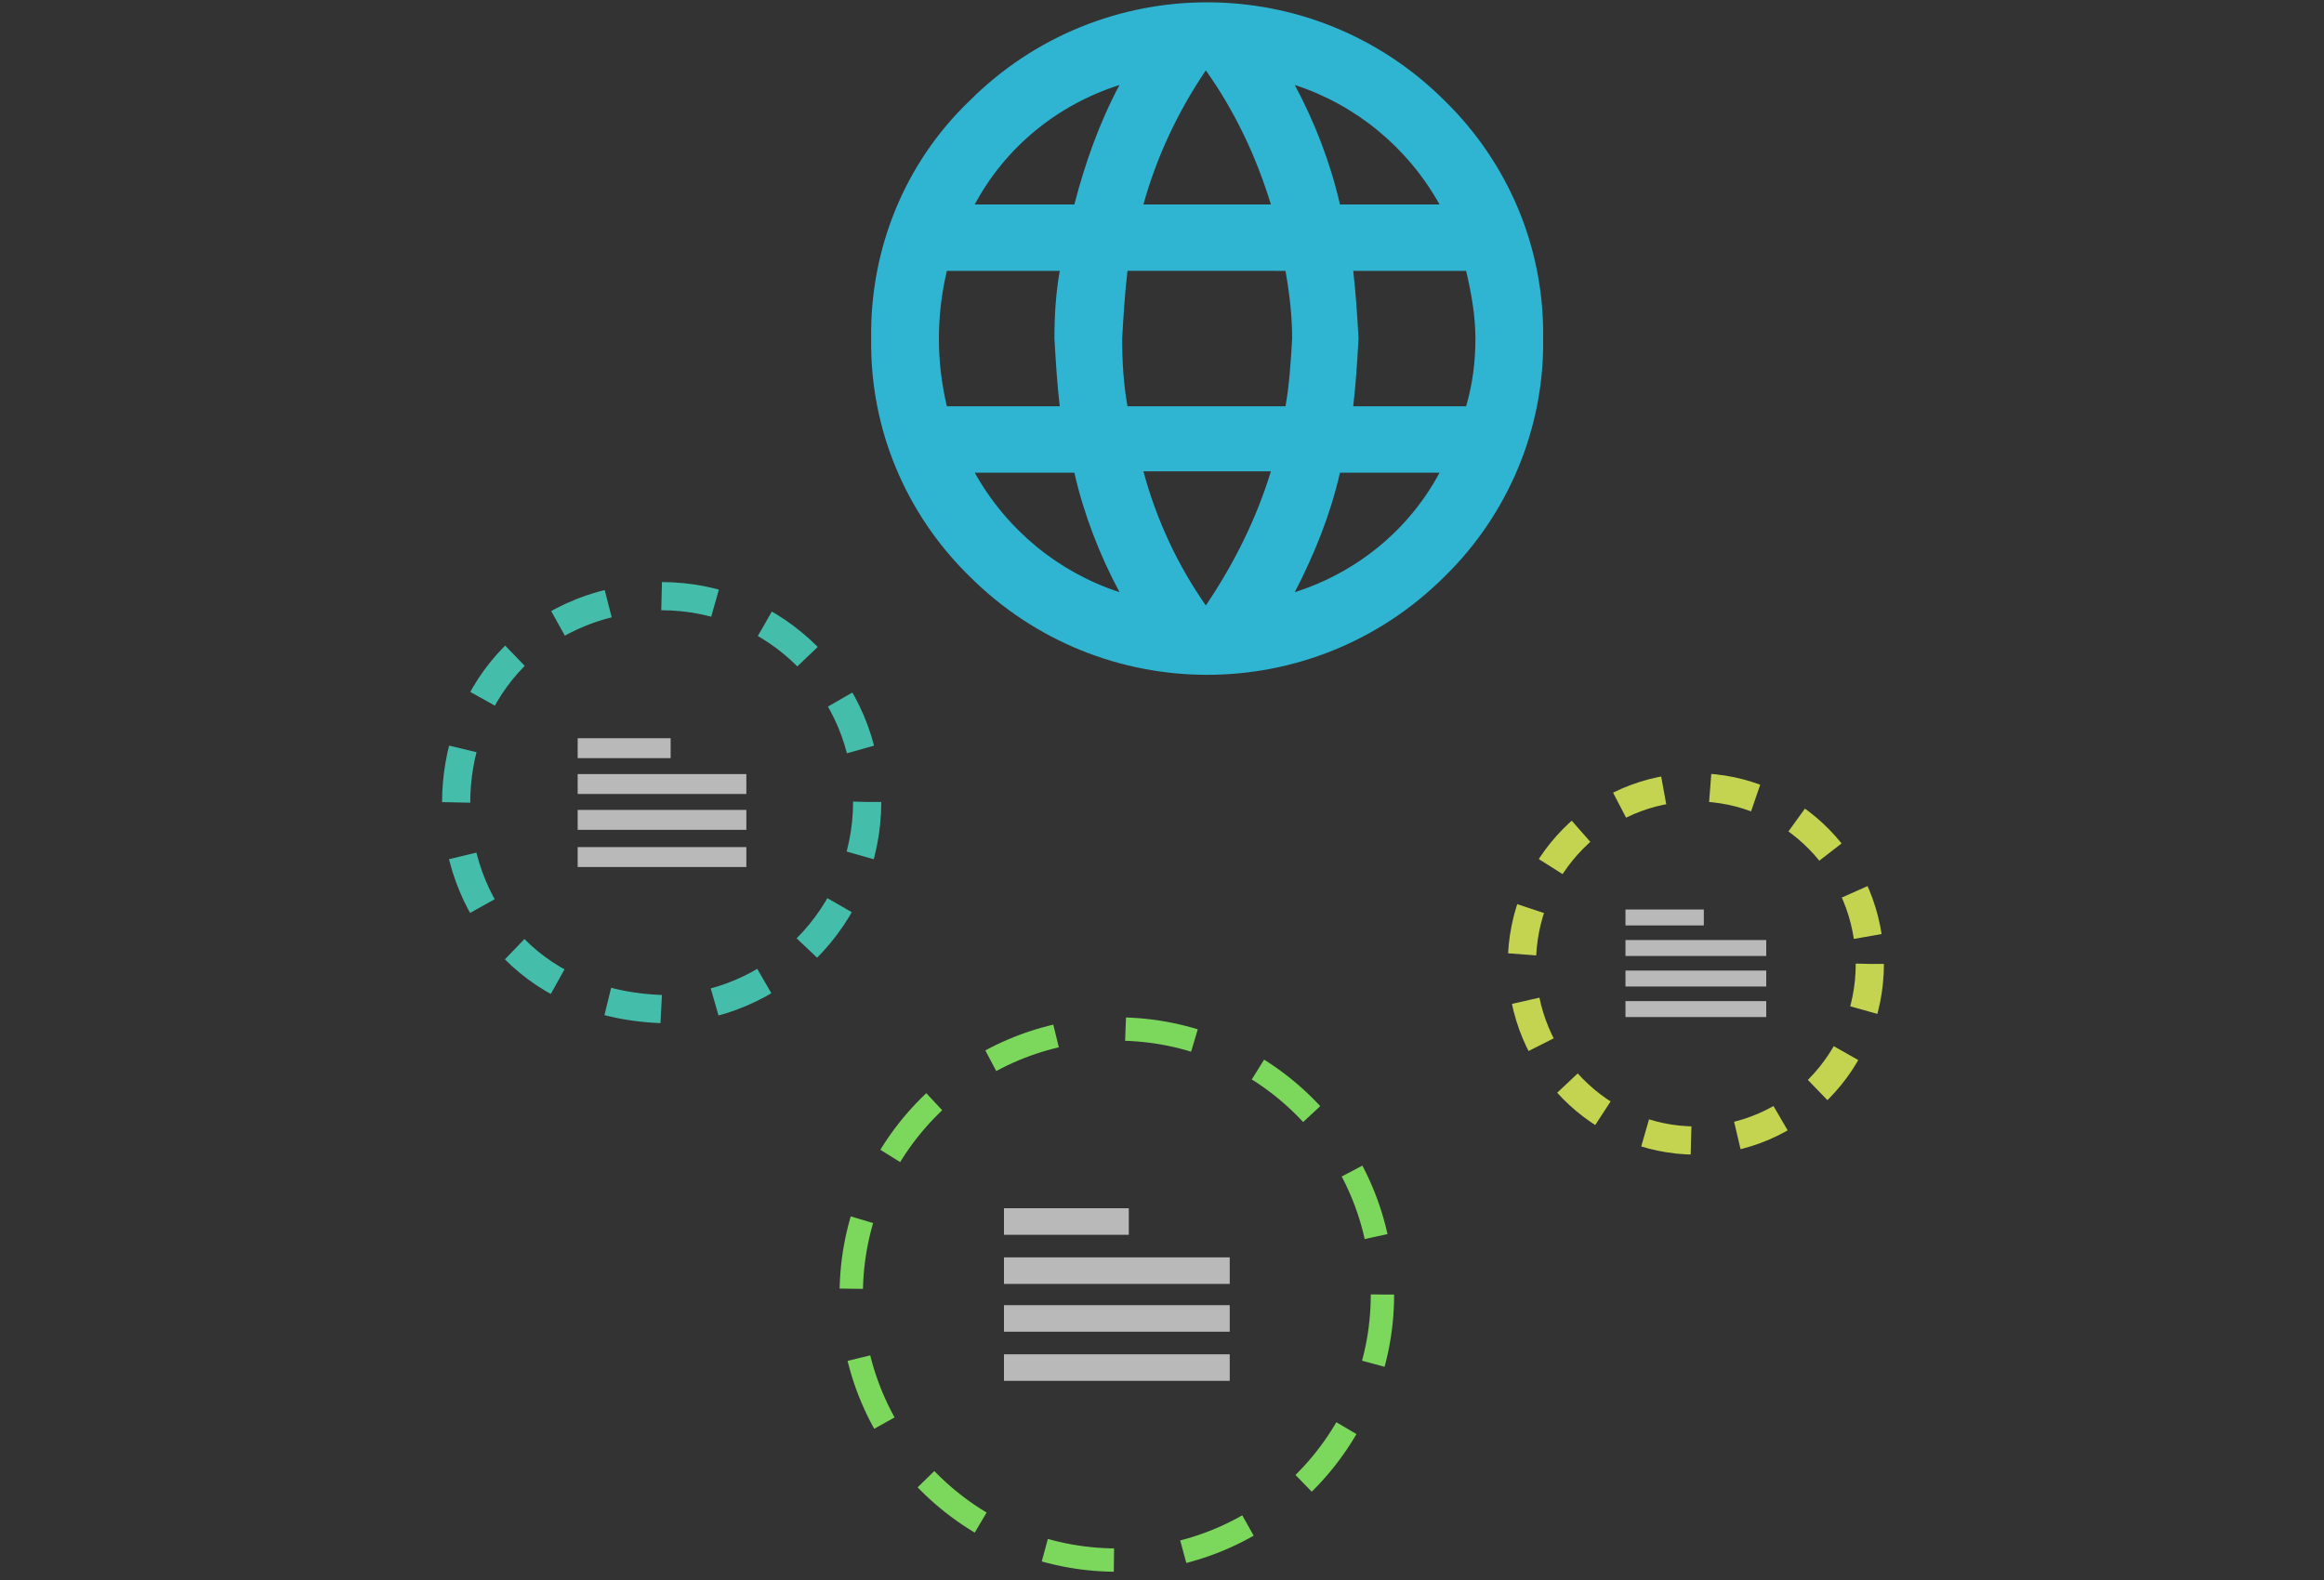 <?xml version="1.0" encoding="utf-8"?>
<!-- Generator: Adobe Illustrator 26.0.1, SVG Export Plug-In . SVG Version: 6.00 Build 0)  -->
<svg version="1.1" id="Warstwa_1" xmlns="http://www.w3.org/2000/svg" xmlns:xlink="http://www.w3.org/1999/xlink" x="0px" y="0px"
	 viewBox="0 0 175 119" style="enable-background:new 0 0 175 119;" xml:space="preserve">
<rect x="0" y="0" width="175" height="119" fill="#333333" stroke="none"/>
<style type="text/css">
	.st0{fill:none;stroke:#7BD85D;stroke-width:1.758;stroke-miterlimit:10;stroke-dasharray:5.273;}
	.st1{opacity:0.66;}
	.st2{fill:#FFFFFF;}
	.st3{fill:none;stroke:#44BEAA;stroke-width:2.122;stroke-miterlimit:10;stroke-dasharray:4.07,4.07;}
	.st4{fill:none;stroke:#C4D451;stroke-width:2.122;stroke-miterlimit:10;stroke-dasharray:3.516;}
	.st5{fill:#2FB4D2;}
</style>
<circle class="st0" cx="84.1" cy="97.5" r="20"/>
<g class="st1">
	<rect x="75.6" y="91" class="st2" width="9.4" height="2"/>
	<rect x="75.6" y="94.7" class="st2" width="17" height="2"/>
	<rect x="75.6" y="98.3" class="st2" width="17" height="2"/>
	<rect x="75.6" y="102" class="st2" width="17" height="2"/>
</g>
<path class="st3" d="M65.3,60.4c0,8.6-7,15.6-15.5,15.6c0,0,0,0,0,0c-20.6-0.8-20.6-30.3,0-31.1C58.4,44.9,65.3,51.8,65.3,60.4
	C65.3,60.4,65.3,60.4,65.3,60.4L65.3,60.4z"/>
<g class="st1">
	<rect x="43.5" y="55.6" class="st2" width="7" height="1.5"/>
	<rect x="43.5" y="58.3" class="st2" width="12.7" height="1.5"/>
	<rect x="43.5" y="61" class="st2" width="12.7" height="1.5"/>
	<rect x="43.5" y="63.8" class="st2" width="12.7" height="1.5"/>
</g>
<ellipse class="st4" cx="127.7" cy="72.6" rx="13.1" ry="13.3"/>
<g class="st1">
	<rect x="122.4" y="68.5" class="st2" width="5.9" height="1.2"/>
	<rect x="122.4" y="70.8" class="st2" width="10.6" height="1.2"/>
	<rect x="122.4" y="73.1" class="st2" width="10.6" height="1.2"/>
	<rect x="122.4" y="75.4" class="st2" width="10.6" height="1.2"/>
</g>
<path class="st5" d="M73,7.6c9.9-9.9,25.9-9.9,35.8,0c4.8,4.7,7.5,11.1,7.4,17.9c0.1,6.7-2.6,13.2-7.4,17.9
	c-9.9,9.9-25.9,9.9-35.8,0c-4.8-4.7-7.5-11.1-7.4-17.9C65.5,18.8,68.1,12.3,73,7.6z M71.3,30.6h8.5c-0.2-1.7-0.3-3.4-0.4-5.1
	c0-1.7,0.1-3.4,0.4-5.1h-8.5c-0.4,1.7-0.6,3.4-0.6,5.1C70.7,27.2,70.9,28.9,71.3,30.6z M80.9,15.4c0.8-3.1,1.9-6.2,3.4-9
	c-4.7,1.5-8.6,4.7-10.9,9H80.9z M73.4,35.6c2.4,4.3,6.3,7.5,10.9,9c-1.5-2.8-2.7-5.9-3.4-9H73.4z M96.8,30.6
	c0.3-1.7,0.4-3.4,0.5-5.1c0-1.7-0.2-3.4-0.5-5.1H84.9c-0.2,1.7-0.3,3.4-0.4,5.1c0,1.7,0.1,3.4,0.4,5.1H96.8z M90.8,5.3
	c-2.1,3.1-3.7,6.5-4.7,10.1h9.6C94.6,11.8,93,8.4,90.8,5.3z M90.8,45.6c2.1-3.1,3.8-6.5,4.9-10.1h-9.6
	C87.1,39.2,88.7,42.6,90.8,45.6z M108.4,15.4c-2.4-4.3-6.3-7.5-10.9-9c1.5,2.8,2.7,5.9,3.4,9L108.4,15.4z M97.5,44.6
	c4.7-1.5,8.6-4.7,10.9-9h-7.5C100.2,38.7,99,41.7,97.5,44.6z M101.9,30.6h8.5c0.5-1.7,0.7-3.4,0.7-5.1c0-1.7-0.3-3.4-0.7-5.1h-8.5
	c0.2,1.7,0.3,3.4,0.4,5.1C102.2,27.2,102.1,28.9,101.9,30.6L101.9,30.6z"/>
</svg>

